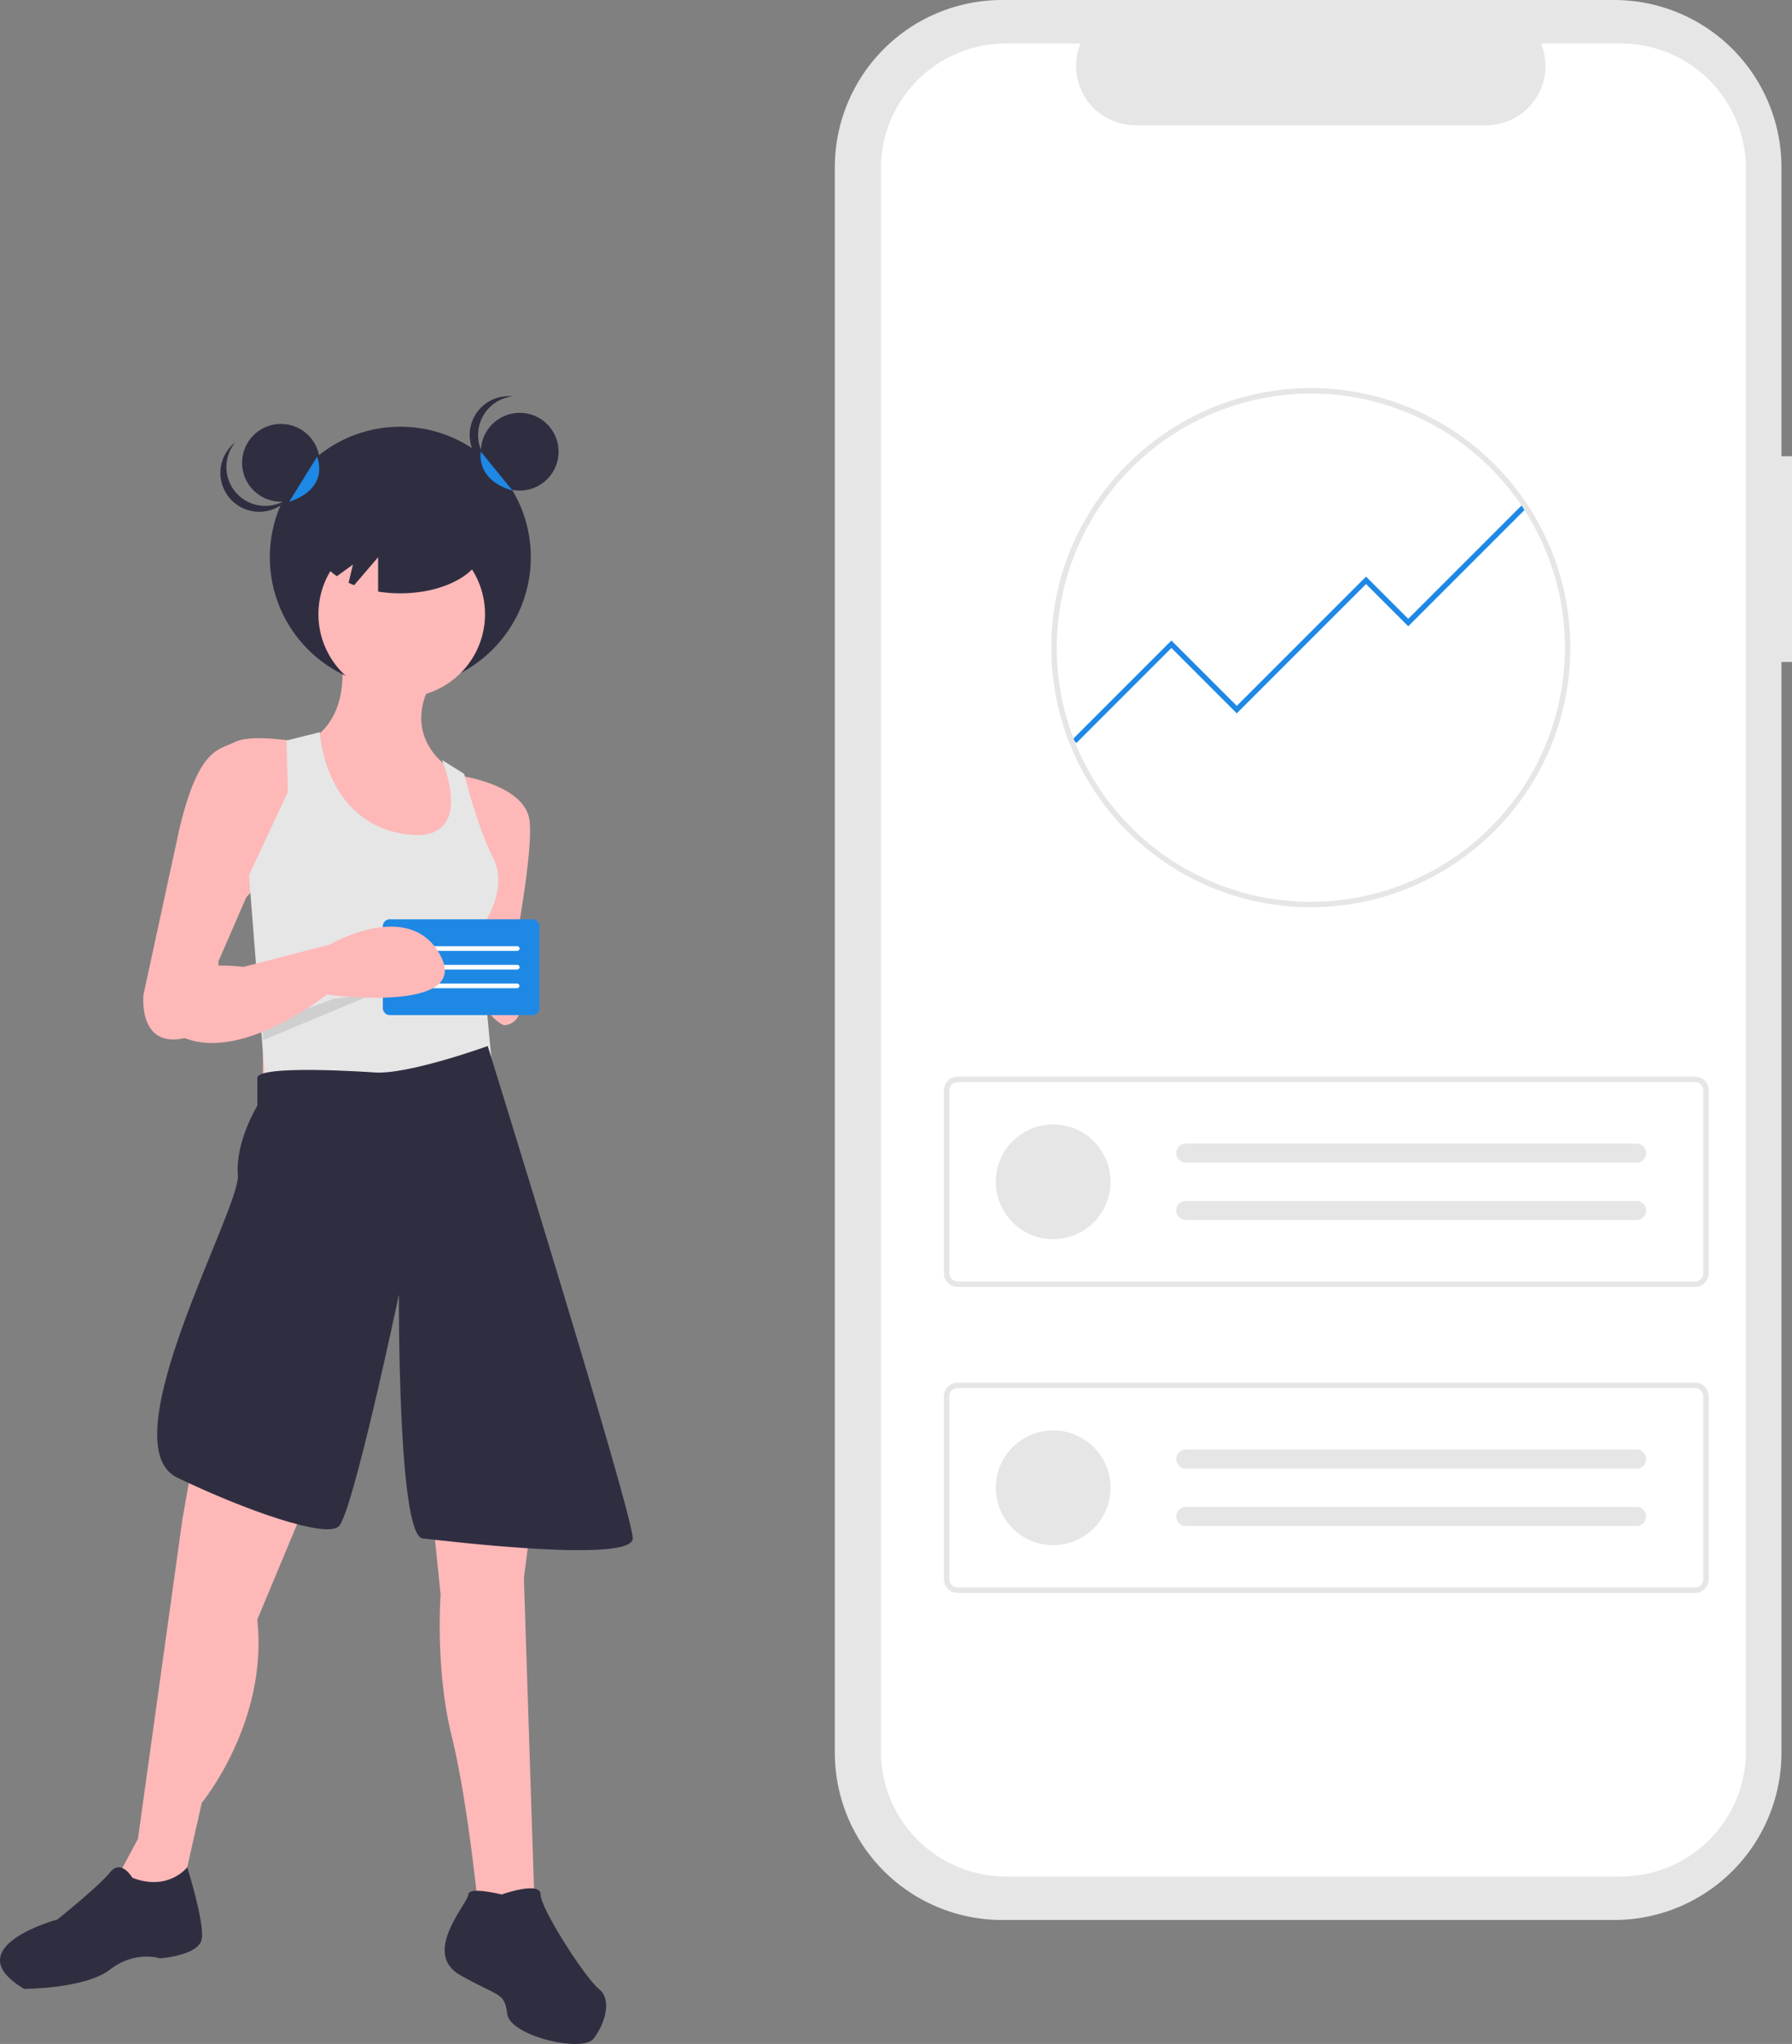 <svg id="a4f54679-21d8-46c2-96eb-fe86fe4acc1f" data-name="Layer 1" xmlns="http://www.w3.org/2000/svg" width="679.4" height="774.778" viewBox="0 0 679.4 774.778"><rect x="0" y="0" width="679.4" height="774.778" fill="#808080" stroke="none"/><path d="M939.7,235.558H935.701V126.013A63.402,63.402,0,0,0,872.299,62.611H640.213a63.402,63.402,0,0,0-63.402,63.402V726.987A63.402,63.402,0,0,0,640.213,790.389H872.299a63.402,63.402,0,0,0,63.402-63.402V313.534h3.999Z" transform="translate(-260.3 -62.611)" fill="#e6e6e6"/><path d="M874.858,79.106h-30.295a22.495,22.495,0,0,1-20.827,30.991H690.776A22.495,22.495,0,0,1,669.949,79.106H641.653a47.348,47.348,0,0,0-47.348,47.348V726.546a47.348,47.348,0,0,0,47.348,47.348H874.858a47.348,47.348,0,0,0,47.348-47.348h0V126.454A47.348,47.348,0,0,0,874.858,79.106Z" transform="translate(-260.3 -62.611)" fill="#fff"/><path id="a2804879-ded6-4045-b20f-1f1dde9b938b" data-name="Path 39" d="M902.962,550.43h-279.619a5.184,5.184,0,0,1-5.178-5.178v-69.361a5.184,5.184,0,0,1,5.178-5.178h279.619a5.184,5.184,0,0,1,5.178,5.178v69.362A5.184,5.184,0,0,1,902.962,550.43Zm-279.619-77.646a3.11,3.11,0,0,0-3.107,3.107v69.362a3.11,3.11,0,0,0,3.107,3.107h279.619a3.11,3.11,0,0,0,3.107-3.107v-69.362a3.11,3.11,0,0,0-3.107-3.107Z" transform="translate(-260.3 -62.611)" fill="#e6e6e6"/><circle id="b9ad11c9-d8a0-4df6-8741-900b9ec46a35" data-name="Ellipse 5" cx="399.289" cy="447.96" r="21.748" fill="#e6e6e6"/><path id="bd261eec-7ae0-49b0-bf26-57ff03972605" data-name="Path 40" d="M709.817,496.073a3.625,3.625,0,0,0,0,7.249h170.878a3.625,3.625,0,1,0,.119-7.249q-.059-.001-.119,0Z" transform="translate(-260.3 -62.611)" fill="#e6e6e6"/><path id="e80b4447-8c34-435b-ba6c-5300a190ab24" data-name="Path 41" d="M709.817,517.821a3.625,3.625,0,0,0,0,7.249h170.878a3.625,3.625,0,1,0,.119-7.249q-.059-.001-.119,0Z" transform="translate(-260.3 -62.611)" fill="#e6e6e6"/><path id="e55fcb7d-3a3b-45d8-b167-72fb2263dd92" data-name="Path 42" d="M902.962,666.42h-279.619a5.184,5.184,0,0,1-5.178-5.178v-69.361a5.184,5.184,0,0,1,5.178-5.178h279.619a5.184,5.184,0,0,1,5.178,5.178v69.362A5.184,5.184,0,0,1,902.962,666.42Zm-279.619-77.646a3.11,3.11,0,0,0-3.107,3.107v69.362a3.11,3.11,0,0,0,3.107,3.107h279.619a3.11,3.11,0,0,0,3.107-3.107v-69.362a3.11,3.11,0,0,0-3.107-3.107Z" transform="translate(-260.3 -62.611)" fill="#e6e6e6"/><circle id="a50d232f-7710-43e4-8fa9-6ef0443fc454" data-name="Ellipse 6" cx="399.289" cy="563.95" r="21.748" fill="#e6e6e6"/><path id="e49b4965-a9e9-4371-9134-194e44e65c31" data-name="Path 43" d="M709.817,612.063a3.625,3.625,0,0,0,0,7.249h170.878a3.625,3.625,0,1,0,.119-7.249q-.059-.001-.119,0Z" transform="translate(-260.3 -62.611)" fill="#e6e6e6"/><path id="abc4586a-ac92-4255-aae6-84f53baad571" data-name="Path 44" d="M709.817,633.811a3.625,3.625,0,0,0,0,7.249h170.878a3.625,3.625,0,1,0,.119-7.249q-.059-.001-.119,0Z" transform="translate(-260.3 -62.611)" fill="#e6e6e6"/><polygon points="408.089 281.643 406.675 280.228 444.12 242.783 468.903 267.565 517.903 218.565 533.903 234.565 577.56 190.908 578.974 192.322 533.903 237.393 517.903 221.393 468.903 270.393 444.12 245.611 408.089 281.643" fill="#1e88e5"/><path id="a9e593af-a319-4e97-9065-f0c2c04624d5" data-name="Path 45" d="M757.268,406.495a98.343,98.343,0,0,1-98.384-98.302v-.082c0-.206,0-.423.012-.629.3-53.879,44.432-97.756,98.372-97.756a98.384,98.384,0,0,1,.022,196.768h-.022Zm0-194.7a96.519,96.519,0,0,0-96.3,95.749c-.011.22-.011.4-.011.564a96.325,96.325,0,1,0,96.337-96.313Z" transform="translate(-260.3 -62.611)" fill="#e6e6e6"/><path d="M389.441,310.151s5.264,24.213-12.633,33.687c0,0,4.211,53.689,31.582,54.742s27.371-28.424,27.371-28.424l-4.211-15.791s-20.002-11.58-7.369-33.687Z" transform="translate(-260.3 -62.611)" fill="#feb8b8"/><circle cx="151.775" cy="211.22" r="49.478" fill="#2f2e41"/><polygon points="99.665 360.182 99.665 419.135 187.042 415.977 180.725 358.077 99.665 360.182" fill="#feb8b8"/><circle cx="152.302" cy="232.801" r="31.582" fill="#feb8b8"/><path d="M373.65,343.838s-17.896-3.158-24.213,0-13.686,2.105-21.055,32.635L314.697,439.637s-2.105,18.949,13.686,16.844S343.121,427.004,343.121,427.004l10.527-24.213,18.949-21.055Z" transform="translate(-260.3 -62.611)" fill="#feb8b8"/><path d="M433.656,356.471s25.266,3.158,27.371,16.844-9.475,69.48-9.475,69.48l-17.896-17.896,9.475-34.74Z" transform="translate(-260.3 -62.611)" fill="#feb8b8"/><path d="M368.913,343.312l.526,19.476-14.738,31.582,6.467,82.236,86.786,1.771-5.876-62.952s11.58-14.738,5.264-27.371S436.288,355.945,436.288,355.945l-8.422-5.264S442.078,383.842,412.601,378.578s-31.056-38.425-31.056-38.425Z" transform="translate(-260.3 -62.611)" fill="#e6e6e6"/><path d="M344.174,555.437l-14.738,83.166L312.592,759.667,305.223,773.353l6.316,13.686,17.896-8.422,7.369-32.635s25.266-30.529,21.055-69.48l45.267-108.431Z" transform="translate(-260.3 -62.611)" fill="#feb8b8"/><path d="M416.812,563.859,427.34,667.027s-2.105,28.424,4.211,53.689,10.527,69.48,10.527,69.48h21.055l-4.211-129.486L472.607,555.437Z" transform="translate(-260.3 -62.611)" fill="#feb8b8"/><path d="M402.074,469.113s-44.215-3.158-44.215,2.105V481.746s-8.422,13.686-7.369,26.318S301.198,610.091,327.517,622.724s55.841,22.808,61.104,18.597,22.928-87.989,22.928-87.989-.522,91.364,8.953,92.417,79.701,9.475,79.701,0S445.217,459.112,445.217,459.112,414.707,470.166,402.074,469.113Z" transform="translate(-260.3 -62.611)" fill="#2f2e41"/><path d="M310.486,774.406s-4.211-7.369-8.422-2.105-20.002,17.896-20.002,17.896S243.112,800.724,269.43,816.515c0,0,23.16,0,32.635-7.369s18.949-4.211,18.949-4.211,14.738-1.053,15.791-7.369-5.515-27.161-5.515-27.161S324.172,779.669,310.486,774.406Z" transform="translate(-260.3 -62.611)" fill="#2f2e41"/><path d="M450.5,780.722s-12.633-3.158-12.633,0-17.896,22.107-3.158,30.529,16.844,6.316,17.896,14.738S481.029,840.728,485.24,835.464s7.369-14.738,2.105-18.949-22.107-30.529-22.107-35.793S450.5,780.722,450.5,780.722Z" transform="translate(-260.3 -62.611)" fill="#2f2e41"/><rect x="145.364" y="350.122" width="2.856" height="15.791" fill="#fff" opacity="0.1" style="isolation:isolate"/><path d="M455.763,430.162s-20.002-26.318-18.949-7.369,12.633,28.424,14.738,28.424S462.08,449.111,455.763,430.162Z" transform="translate(-260.3 -62.611)" fill="#feb8b8"/><path d="M359.965,450.436c1.579.255,26.845-9.22,26.845-9.22l15.791-2.105-42.636,17.83Z" transform="translate(-260.3 -62.611)" opacity="0.1" style="isolation:isolate"/><circle cx="106.508" cy="175.428" r="14.738" fill="#2f2e41"/><circle cx="197.043" cy="171.217" r="14.738" fill="#2f2e41"/><path d="M441.552,227.511a14.738,14.738,0,0,1,13.159-14.651,14.738,14.738,0,1,0,0,29.302A14.738,14.738,0,0,1,441.552,227.511Z" transform="translate(-260.3 -62.611)" fill="#2f2e41"/><path d="M350.34,249.96a14.738,14.738,0,0,1-.854-19.675,14.738,14.738,0,1,0,20.507,20.93A14.738,14.738,0,0,1,350.34,249.96Z" transform="translate(-260.3 -62.611)" fill="#2f2e41"/><path d="M412.075,250.671c-17.442,0-31.582,8.248-31.582,18.423,0,4.553,2.842,8.713,7.534,11.928l6.08-4.405-1.653,6.901c.686.318,1.387.626,2.117.91l9.083-10.597v13.018a53.018,53.018,0,0,0,8.422.668c17.442,0,31.582-8.248,31.582-18.423S429.517,250.671,412.075,250.671Z" transform="translate(-260.3 -62.611)" fill="#2f2e41"/><path d="M442.604,233.828s-2.289,10.527,12.015,14.738" transform="translate(-260.3 -62.611)" fill="#1e88e5"/><path d="M380.493,235.744s5.264,11.769-10.527,17.033" transform="translate(-260.3 -62.611)" fill="#1e88e5"/><path d="M408.103,411.073a2.66,2.66,0,0,0-2.657,2.657v30.995a2.66,2.66,0,0,0,2.657,2.657h54.02a2.66,2.66,0,0,0,2.657-2.657V413.73a2.66,2.66,0,0,0-2.657-2.657Z" transform="translate(-260.3 -62.611)" fill="#1e88e5"/><path d="M456.367,423.028H413.86a.886.886,0,1,1,0-1.771h42.507a.886.886,0,1,1,0,1.771Z" transform="translate(-260.3 -62.611)" fill="#fff"/><path d="M456.367,430.113H413.86a.886.886,0,1,1,0-1.771h42.507a.886.886,0,1,1,0,1.771Z" transform="translate(-260.3 -62.611)" fill="#fff"/><path d="M456.367,437.197H413.86a.886.886,0,0,1,0-1.771h42.507a.886.886,0,0,1,0,1.771Z" transform="translate(-260.3 -62.611)" fill="#fff"/><path d="M327.33,432.268s8.422-5.264,25.266-3.158l32.635-8.422s30.529-17.896,42.109,4.211-43.162,14.738-43.162,14.738-36.846,29.477-58.953,13.686Z" transform="translate(-260.3 -62.611)" fill="#feb8b8"/></svg>